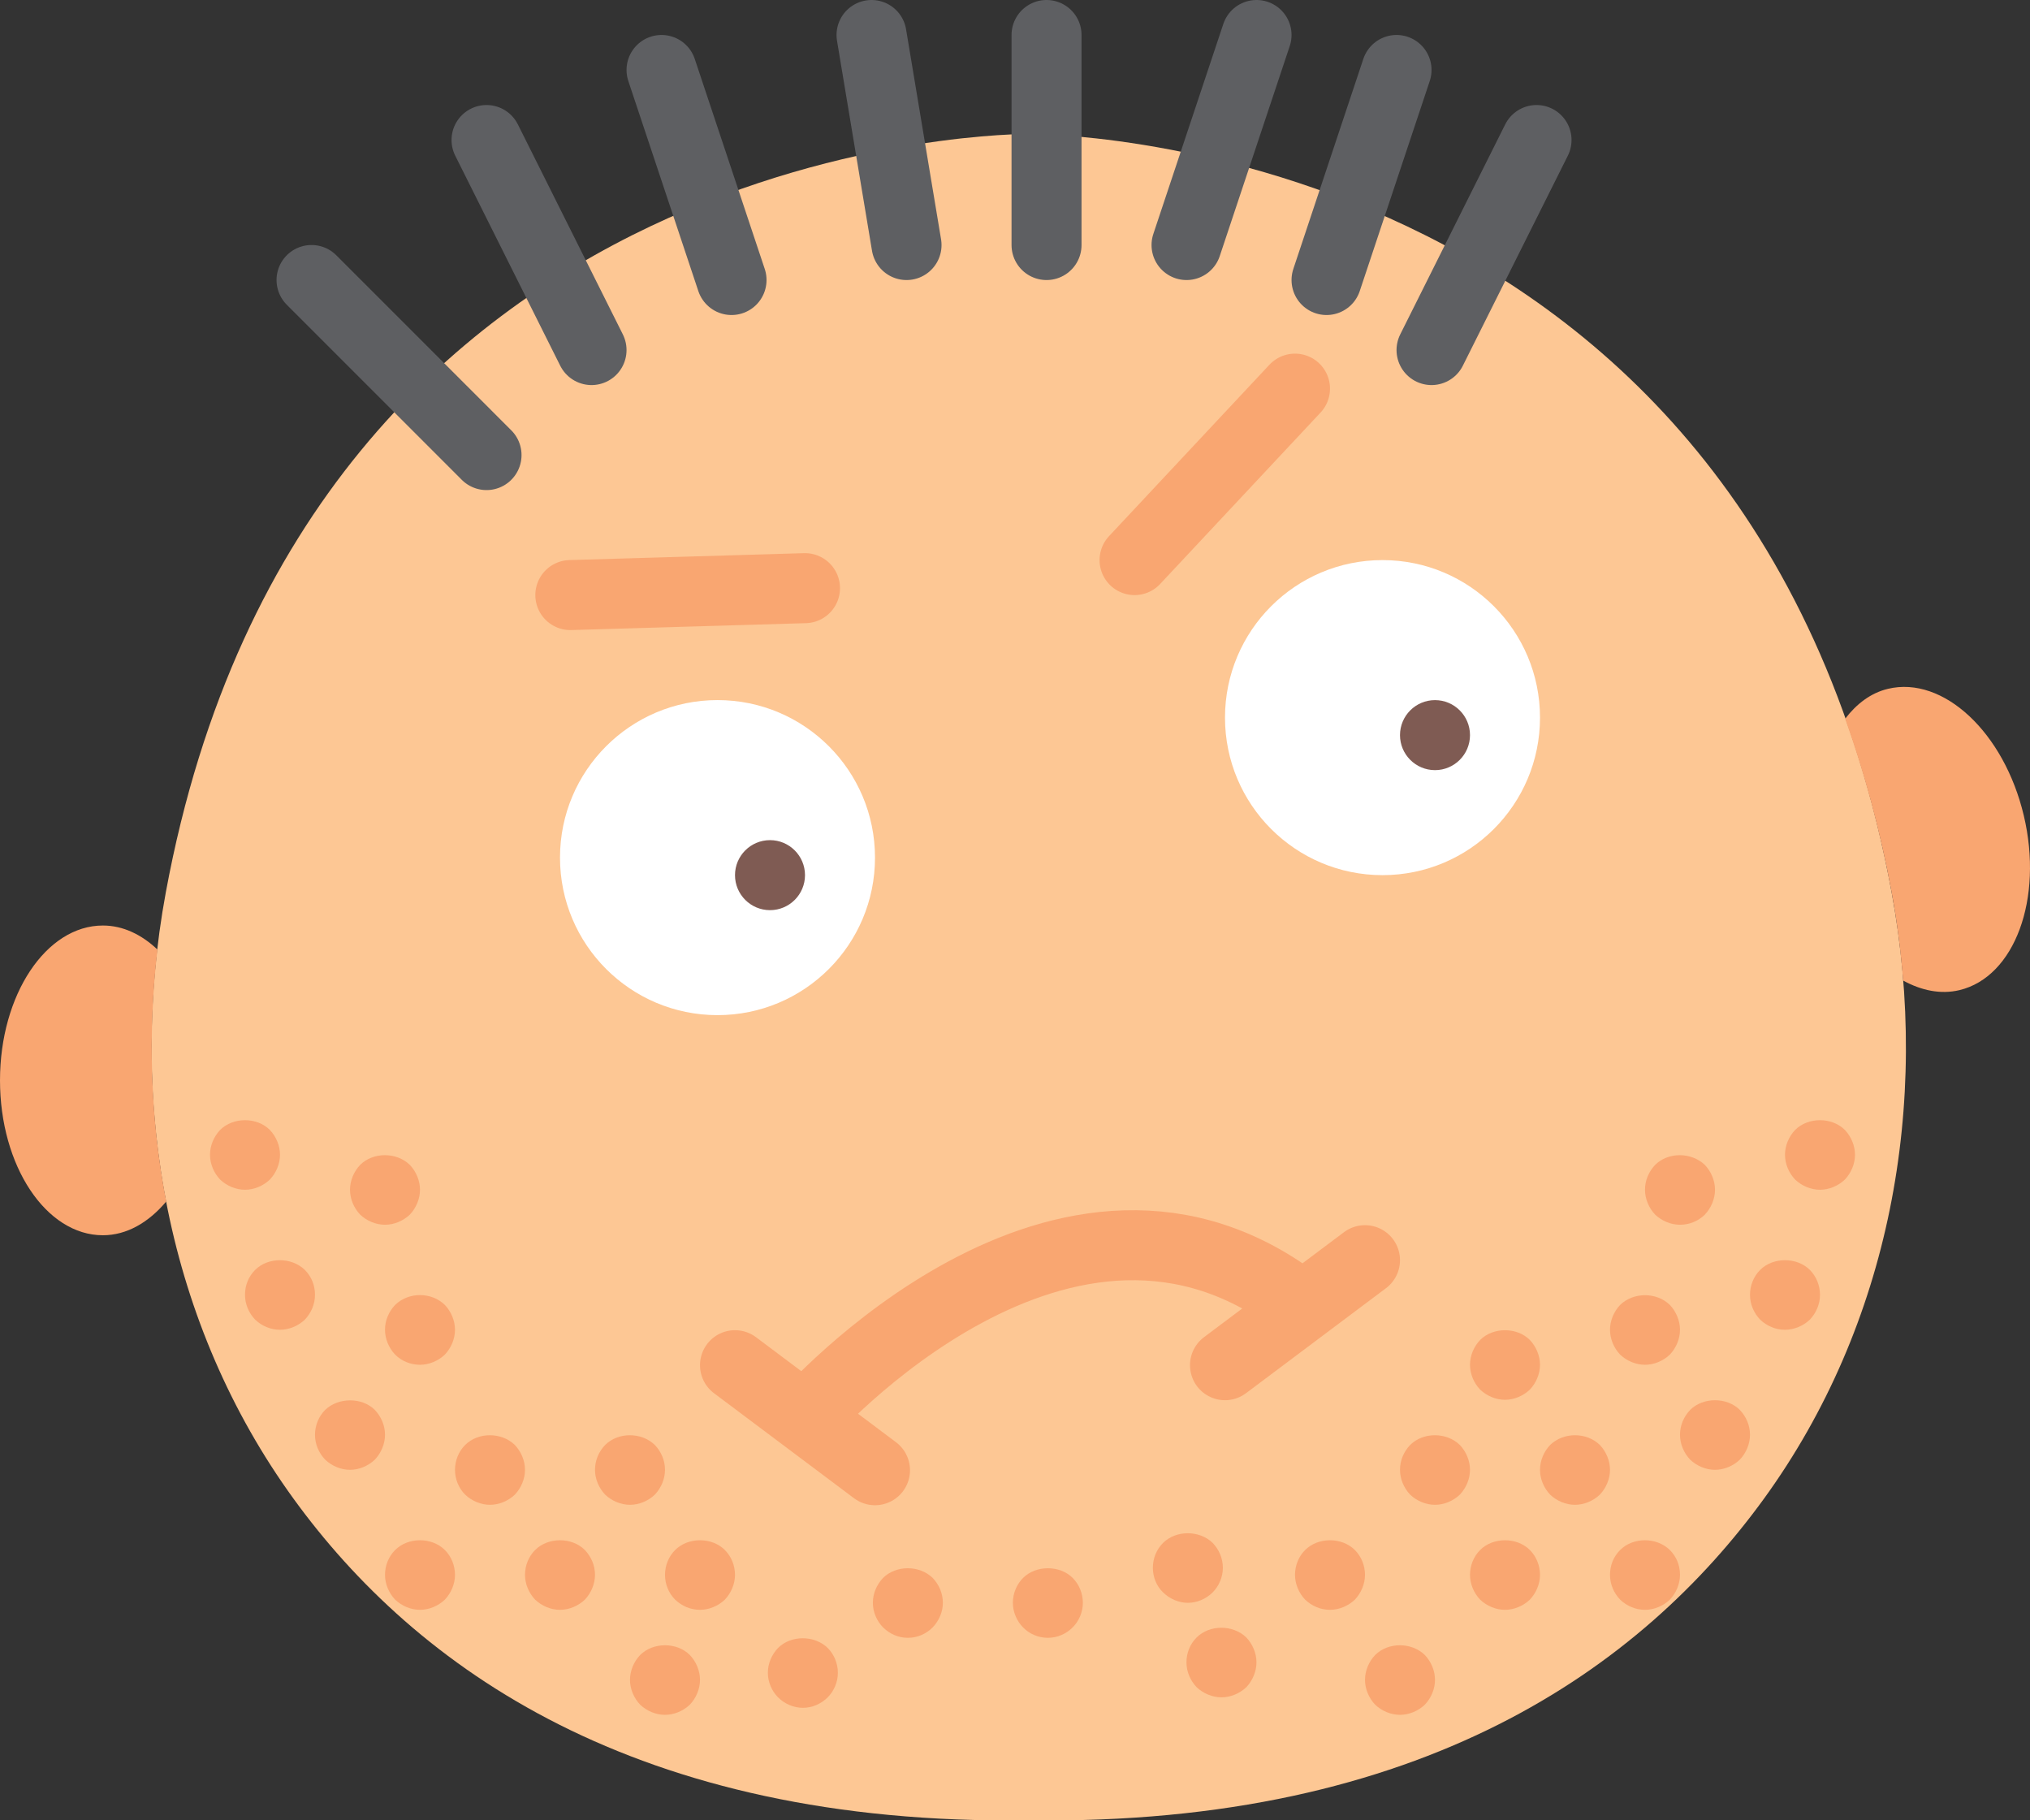 <?xml version="1.0" encoding="UTF-8" standalone="no"?>
<svg width="58px" height="52px" viewBox="0 0 58 52" version="1.1" xmlns="http://www.w3.org/2000/svg" xmlns:xlink="http://www.w3.org/1999/xlink" xmlns:sketch="http://www.bohemiancoding.com/sketch/ns">
    <rect x="0" y="0" width="58" height="52" fill="#333333" stroke="none"/>
    <!-- Generator: Sketch 3.2.2 (9983) - http://www.bohemiancoding.com/sketch -->
    <title>62 - Grubby (Flat)</title>
    <desc>Created with Sketch.</desc>
    <defs></defs>
    <g id="Page-1" stroke="none" stroke-width="1" fill="none" fill-rule="evenodd" sketch:type="MSPage">
        <g id="62---Grubby-(Flat)" sketch:type="MSLayerGroup" transform="translate(0, 1)">
            <path d="M29.392,51 C40.639,51.156 46.912,46.619 50.4,41.811 C54.003,36.845 55.164,30.529 54.046,24.489 C50.004,2.643 29.392,2.827 29.392,2.827 C29.392,2.827 8.781,2.643 4.738,24.489 C3.621,30.529 4.782,36.845 8.385,41.811 C11.872,46.619 18.146,51.156 29.392,51" id="Fill-75" fill="#FDC794" sketch:type="MSShapeGroup"></path>
            <path d="M7.71,32.697 C7.89,32.507 8,32.247 8,31.987 C8,31.728 7.89,31.467 7.71,31.278 C7.34,30.907 6.66,30.907 6.29,31.278 C6.109,31.467 6,31.728 6,31.987 C6,32.247 6.109,32.507 6.29,32.697 C6.479,32.877 6.74,32.987 7,32.987 C7.26,32.987 7.52,32.877 7.71,32.697" id="Fill-125" fill="#F9A671" sketch:type="MSShapeGroup"></path>
            <path d="M11,33.987 C11.26,33.987 11.52,33.877 11.71,33.698 C11.89,33.507 12,33.247 12,32.987 C12,32.728 11.89,32.467 11.71,32.277 C11.33,31.907 10.66,31.907 10.29,32.277 C10.109,32.467 10,32.728 10,32.987 C10,33.247 10.109,33.507 10.29,33.698 C10.479,33.877 10.74,33.987 11,33.987" id="Fill-126" fill="#F9A671" sketch:type="MSShapeGroup"></path>
            <path d="M8.71,35.277 C8.33,34.907 7.66,34.907 7.29,35.277 C7.1,35.467 7,35.717 7,35.987 C7,36.257 7.109,36.507 7.29,36.698 C7.479,36.877 7.729,36.987 8,36.987 C8.26,36.987 8.52,36.877 8.71,36.698 C8.89,36.507 9,36.257 9,35.987 C9,35.717 8.899,35.467 8.71,35.277" id="Fill-127" fill="#F9A671" sketch:type="MSShapeGroup"></path>
            <path d="M11,36.987 C11,37.247 11.109,37.507 11.29,37.697 C11.479,37.887 11.74,37.987 12,37.987 C12.26,37.987 12.52,37.877 12.71,37.697 C12.89,37.507 13,37.247 13,36.987 C13,36.728 12.89,36.467 12.71,36.277 C12.33,35.907 11.68,35.898 11.29,36.277 C11.109,36.467 11,36.717 11,36.987" id="Fill-128" fill="#F9A671" sketch:type="MSShapeGroup"></path>
            <path d="M10.71,39.277 C10.34,38.907 9.66,38.917 9.29,39.277 C9.109,39.457 9,39.717 9,39.987 C9,40.257 9.109,40.507 9.29,40.697 C9.479,40.877 9.74,40.988 10,40.988 C10.26,40.988 10.52,40.877 10.71,40.697 C10.89,40.507 11,40.247 11,39.987 C11,39.717 10.89,39.467 10.71,39.277" id="Fill-129" fill="#F9A671" sketch:type="MSShapeGroup"></path>
            <path d="M14.71,40.278 C14.33,39.907 13.66,39.907 13.29,40.278 C13.1,40.467 13,40.728 13,40.988 C13,41.247 13.1,41.507 13.29,41.697 C13.479,41.877 13.74,41.987 14,41.987 C14.26,41.987 14.52,41.877 14.71,41.697 C14.89,41.507 15,41.247 15,40.988 C15,40.728 14.89,40.467 14.71,40.278" id="Fill-130" fill="#F9A671" sketch:type="MSShapeGroup"></path>
            <path d="M11.29,43.278 C11.1,43.467 11,43.728 11,43.988 C11,44.247 11.109,44.507 11.29,44.697 C11.479,44.877 11.74,44.987 12,44.987 C12.26,44.987 12.52,44.877 12.71,44.697 C12.89,44.507 13,44.247 13,43.988 C13,43.728 12.899,43.467 12.71,43.278 C12.34,42.907 11.66,42.907 11.29,43.278" id="Fill-131" fill="#F9A671" sketch:type="MSShapeGroup"></path>
            <path d="M18.71,41.697 C18.89,41.507 19,41.247 19,40.988 C19,40.717 18.89,40.467 18.71,40.278 C18.33,39.907 17.66,39.907 17.29,40.278 C17.109,40.467 17,40.717 17,40.988 C17,41.247 17.109,41.507 17.29,41.697 C17.479,41.877 17.74,41.987 18,41.987 C18.26,41.987 18.52,41.877 18.71,41.697" id="Fill-132" fill="#F9A671" sketch:type="MSShapeGroup"></path>
            <path d="M19.29,43.278 C19.1,43.467 19,43.728 19,43.988 C19,44.247 19.1,44.507 19.29,44.697 C19.479,44.877 19.729,44.987 20,44.987 C20.26,44.987 20.52,44.877 20.71,44.697 C20.89,44.507 21,44.247 21,43.988 C21,43.728 20.899,43.467 20.71,43.278 C20.34,42.907 19.66,42.907 19.29,43.278" id="Fill-133" fill="#F9A671" sketch:type="MSShapeGroup"></path>
            <path d="M38.71,43.278 C38.34,42.907 37.66,42.907 37.29,43.278 C37.1,43.467 37,43.728 37,43.988 C37,44.247 37.109,44.507 37.29,44.697 C37.479,44.877 37.729,44.987 38,44.987 C38.26,44.987 38.52,44.877 38.71,44.697 C38.89,44.507 39,44.247 39,43.988 C39,43.728 38.899,43.467 38.71,43.278" id="Fill-134" fill="#F9A671" sketch:type="MSShapeGroup"></path>
            <path d="M34.189,45.777 C34,45.967 33.899,46.217 33.899,46.487 C33.899,46.757 34.01,47.007 34.189,47.198 C34.38,47.377 34.64,47.487 34.899,47.487 C35.16,47.487 35.42,47.377 35.609,47.198 C35.79,47.007 35.899,46.747 35.899,46.487 C35.899,46.228 35.79,45.967 35.609,45.777 C35.229,45.407 34.56,45.407 34.189,45.777" id="Fill-135" fill="#F9A671" sketch:type="MSShapeGroup"></path>
            <path d="M22.229,46.077 C22.05,46.267 21.939,46.517 21.939,46.787 C21.939,47.047 22.05,47.307 22.229,47.487 C22.42,47.677 22.68,47.787 22.939,47.787 C23.2,47.787 23.46,47.677 23.649,47.487 C23.83,47.307 23.939,47.047 23.939,46.787 C23.939,46.517 23.83,46.257 23.649,46.077 C23.27,45.707 22.6,45.707 22.229,46.077" id="Fill-136" fill="#F9A671" sketch:type="MSShapeGroup"></path>
            <path d="M25.229,44.077 C25.05,44.267 24.939,44.517 24.939,44.787 C24.939,45.047 25.05,45.307 25.229,45.488 C25.42,45.677 25.67,45.787 25.939,45.787 C26.21,45.787 26.46,45.677 26.649,45.488 C26.83,45.297 26.939,45.047 26.939,44.787 C26.939,44.517 26.83,44.267 26.649,44.077 C26.27,43.707 25.6,43.707 25.229,44.077" id="Fill-137" fill="#F9A671" sketch:type="MSShapeGroup"></path>
            <path d="M29.229,44.077 C29.05,44.257 28.939,44.517 28.939,44.787 C28.939,45.047 29.05,45.307 29.229,45.488 C29.41,45.677 29.67,45.787 29.939,45.787 C30.21,45.787 30.46,45.677 30.649,45.488 C30.83,45.307 30.939,45.047 30.939,44.787 C30.939,44.517 30.83,44.257 30.649,44.077 C30.28,43.707 29.6,43.707 29.229,44.077" id="Fill-138" fill="#F9A671" sketch:type="MSShapeGroup"></path>
            <path d="M34.649,44.487 C34.83,44.307 34.939,44.047 34.939,43.787 C34.939,43.517 34.83,43.267 34.649,43.077 C34.27,42.707 33.6,42.707 33.229,43.077 C33.04,43.267 32.939,43.517 32.939,43.787 C32.939,44.047 33.04,44.307 33.229,44.487 C33.42,44.677 33.68,44.787 33.939,44.787 C34.2,44.787 34.46,44.677 34.649,44.487" id="Fill-139" fill="#F9A671" sketch:type="MSShapeGroup"></path>
            <path d="M18.29,46.278 C18.109,46.467 18,46.728 18,46.988 C18,47.247 18.109,47.507 18.29,47.697 C18.479,47.877 18.74,47.987 19,47.987 C19.26,47.987 19.52,47.877 19.71,47.697 C19.89,47.507 20,47.247 20,46.988 C20,46.728 19.89,46.467 19.71,46.278 C19.34,45.907 18.66,45.907 18.29,46.278" id="Fill-140" fill="#F9A671" sketch:type="MSShapeGroup"></path>
            <path d="M39.29,46.278 C39.109,46.467 39,46.728 39,46.988 C39,47.247 39.109,47.507 39.29,47.697 C39.479,47.877 39.74,47.987 40,47.987 C40.26,47.987 40.52,47.877 40.71,47.697 C40.89,47.507 41,47.247 41,46.988 C41,46.728 40.89,46.467 40.71,46.278 C40.33,45.907 39.66,45.907 39.29,46.278" id="Fill-141" fill="#F9A671" sketch:type="MSShapeGroup"></path>
            <path d="M15.29,43.278 C15.1,43.467 15,43.728 15,43.988 C15,44.247 15.109,44.507 15.29,44.697 C15.479,44.877 15.74,44.987 16,44.987 C16.26,44.987 16.52,44.877 16.71,44.697 C16.89,44.507 17,44.247 17,43.988 C17,43.728 16.899,43.478 16.71,43.278 C16.34,42.907 15.66,42.907 15.29,43.278" id="Fill-142" fill="#F9A671" sketch:type="MSShapeGroup"></path>
            <path d="M52.71,31.278 C52.34,30.907 51.66,30.907 51.29,31.278 C51.109,31.467 51,31.728 51,31.987 C51,32.247 51.109,32.507 51.29,32.697 C51.479,32.877 51.74,32.987 52,32.987 C52.26,32.987 52.52,32.877 52.71,32.697 C52.89,32.507 53,32.247 53,31.987 C53,31.728 52.89,31.467 52.71,31.278" id="Fill-143" fill="#F9A671" sketch:type="MSShapeGroup"></path>
            <path d="M48,33.987 C48.26,33.987 48.52,33.887 48.71,33.698 C48.89,33.507 49,33.247 49,32.987 C49,32.728 48.89,32.467 48.71,32.277 C48.319,31.907 47.66,31.907 47.29,32.277 C47.109,32.467 47,32.717 47,32.987 C47,33.247 47.109,33.507 47.29,33.698 C47.479,33.877 47.74,33.987 48,33.987" id="Fill-144" fill="#F9A671" sketch:type="MSShapeGroup"></path>
            <path d="M50.29,35.277 C50.1,35.467 50,35.728 50,35.987 C50,36.257 50.109,36.507 50.29,36.698 C50.479,36.877 50.729,36.987 51,36.987 C51.26,36.987 51.52,36.877 51.71,36.698 C51.89,36.507 52,36.257 52,35.987 C52,35.728 51.899,35.467 51.71,35.277 C51.34,34.907 50.66,34.907 50.29,35.277" id="Fill-145" fill="#F9A671" sketch:type="MSShapeGroup"></path>
            <path d="M47,37.987 C47.26,37.987 47.52,37.877 47.71,37.697 C47.89,37.507 48,37.247 48,36.987 C48,36.728 47.89,36.467 47.71,36.277 C47.33,35.907 46.67,35.907 46.29,36.277 C46.109,36.467 46,36.728 46,36.987 C46,37.247 46.109,37.507 46.29,37.697 C46.479,37.877 46.74,37.987 47,37.987" id="Fill-146" fill="#F9A671" sketch:type="MSShapeGroup"></path>
            <path d="M43,38.987 C43.26,38.987 43.52,38.877 43.71,38.697 C43.89,38.507 44,38.247 44,37.987 C44,37.728 43.89,37.467 43.71,37.278 C43.34,36.907 42.66,36.907 42.29,37.278 C42.109,37.467 42,37.728 42,37.987 C42,38.247 42.109,38.507 42.29,38.697 C42.479,38.877 42.74,38.987 43,38.987" id="Fill-147" fill="#F9A671" sketch:type="MSShapeGroup"></path>
            <path d="M48.29,39.277 C48.109,39.467 48,39.717 48,39.987 C48,40.247 48.109,40.507 48.29,40.697 C48.479,40.877 48.74,40.988 49,40.988 C49.26,40.988 49.52,40.877 49.71,40.697 C49.89,40.507 50,40.247 50,39.987 C50,39.717 49.89,39.467 49.71,39.277 C49.34,38.907 48.66,38.907 48.29,39.277" id="Fill-148" fill="#F9A671" sketch:type="MSShapeGroup"></path>
            <path d="M45.71,40.278 C45.33,39.907 44.67,39.907 44.29,40.278 C44.109,40.467 44,40.728 44,40.988 C44,41.247 44.109,41.507 44.29,41.697 C44.479,41.877 44.74,41.987 45,41.987 C45.26,41.987 45.52,41.877 45.71,41.697 C45.89,41.507 46,41.247 46,40.988 C46,40.728 45.89,40.467 45.71,40.278" id="Fill-149" fill="#F9A671" sketch:type="MSShapeGroup"></path>
            <path d="M46.29,43.278 C46.1,43.467 46,43.717 46,43.988 C46,44.257 46.109,44.507 46.29,44.697 C46.479,44.877 46.729,44.987 47,44.987 C47.26,44.987 47.52,44.877 47.71,44.697 C47.89,44.507 48,44.247 48,43.988 C48,43.717 47.899,43.467 47.71,43.278 C47.33,42.907 46.66,42.907 46.29,43.278" id="Fill-150" fill="#F9A671" sketch:type="MSShapeGroup"></path>
            <path d="M41.71,40.278 C41.33,39.907 40.66,39.907 40.29,40.278 C40.109,40.467 40,40.717 40,40.988 C40,41.247 40.109,41.507 40.29,41.697 C40.479,41.877 40.74,41.987 41,41.987 C41.26,41.987 41.52,41.877 41.71,41.697 C41.89,41.507 42,41.247 42,40.988 C42,40.728 41.89,40.467 41.71,40.278" id="Fill-151" fill="#F9A671" sketch:type="MSShapeGroup"></path>
            <path d="M42.29,43.278 C42.1,43.467 42,43.728 42,43.988 C42,44.247 42.109,44.507 42.29,44.697 C42.479,44.877 42.74,44.987 43,44.987 C43.26,44.987 43.52,44.877 43.71,44.697 C43.89,44.507 44,44.247 44,43.988 C44,43.728 43.899,43.467 43.71,43.278 C43.34,42.907 42.66,42.907 42.29,43.278" id="Fill-152" fill="#F9A671" sketch:type="MSShapeGroup"></path>
            <path d="M23,15.802 L16.295,15.999 M32.416,15 L37,10.102" id="Stroke-161" stroke="#F9A671" stroke-width="2" stroke-linecap="round" sketch:type="MSShapeGroup"></path>
            <path d="M4.499,26.126 C4.046,25.697 3.514,25.439 2.939,25.439 C1.316,25.439 0,27.42 0,29.863 C0,32.306 1.316,34.287 2.939,34.287 C3.626,34.287 4.25,33.917 4.75,33.323 C4.297,30.971 4.218,28.539 4.499,26.126" id="Fill-238" fill="#F9A671" sketch:type="MSShapeGroup"></path>
            <path d="M57.823,22.299 C57.26,19.922 55.523,18.3 53.943,18.677 C53.452,18.794 53.045,19.106 52.719,19.532 C53.257,21.047 53.713,22.686 54.046,24.489 C54.201,25.326 54.308,26.168 54.375,27.011 C54.895,27.295 55.447,27.413 55.983,27.285 C57.562,26.908 58.386,24.676 57.823,22.299" id="Fill-239" fill="#F9A671" sketch:type="MSShapeGroup"></path>
            <path d="M13.901,12 L8.901,6.999 M16.901,9 L13.901,3 M20.901,6.999 L18.901,0.999 M25.901,6 L24.901,0 M29.901,6 L29.901,0 M33.901,6 L35.901,0 M37.901,6.999 L39.901,0.999 M40.901,9 L43.901,3" id="Stroke-240" stroke="#5E5F62" stroke-width="2" stroke-linecap="round" sketch:type="MSShapeGroup"></path>
            <path d="M23,39.499 C23,39.5 30.457,30.991 37.223,36.333 M25,40.999 L21,37.999 M35,37.999 L39,34.999" id="Stroke-339" stroke="#F9A671" stroke-width="2" stroke-linecap="round" stroke-linejoin="round" sketch:type="MSShapeGroup"></path>
            <path d="M44,19.5 C44,21.985 41.985,24 39.5,24 C37.015,24 35,21.985 35,19.5 C35,17.014 37.015,15 39.5,15 C41.985,15 44,17.014 44,19.5" id="Fill-428" fill="#FFFFFF" sketch:type="MSShapeGroup"></path>
            <path d="M25,23.499 C25,25.985 22.985,27.999 20.5,27.999 C18.015,27.999 16,25.985 16,23.499 C16,21.014 18.015,18.999 20.5,18.999 C22.985,18.999 25,21.014 25,23.499" id="Fill-432" fill="#FFFFFF" sketch:type="MSShapeGroup"></path>
            <path d="M22,23 C21.448,23 21,23.448 21,24 C21,24.552 21.448,25 22,25 C22.552,25 23,24.552 23,24 C23,23.448 22.552,23 22,23" id="Fill-607" fill="#7F5B53" sketch:type="MSShapeGroup"></path>
            <path d="M41,19 C40.448,19 40,19.448 40,20 C40,20.552 40.448,21 41,21 C41.552,21 42,20.552 42,20 C42,19.448 41.552,19 41,19" id="Fill-608" fill="#7F5B53" sketch:type="MSShapeGroup"></path>
        </g>
    </g>
</svg>
